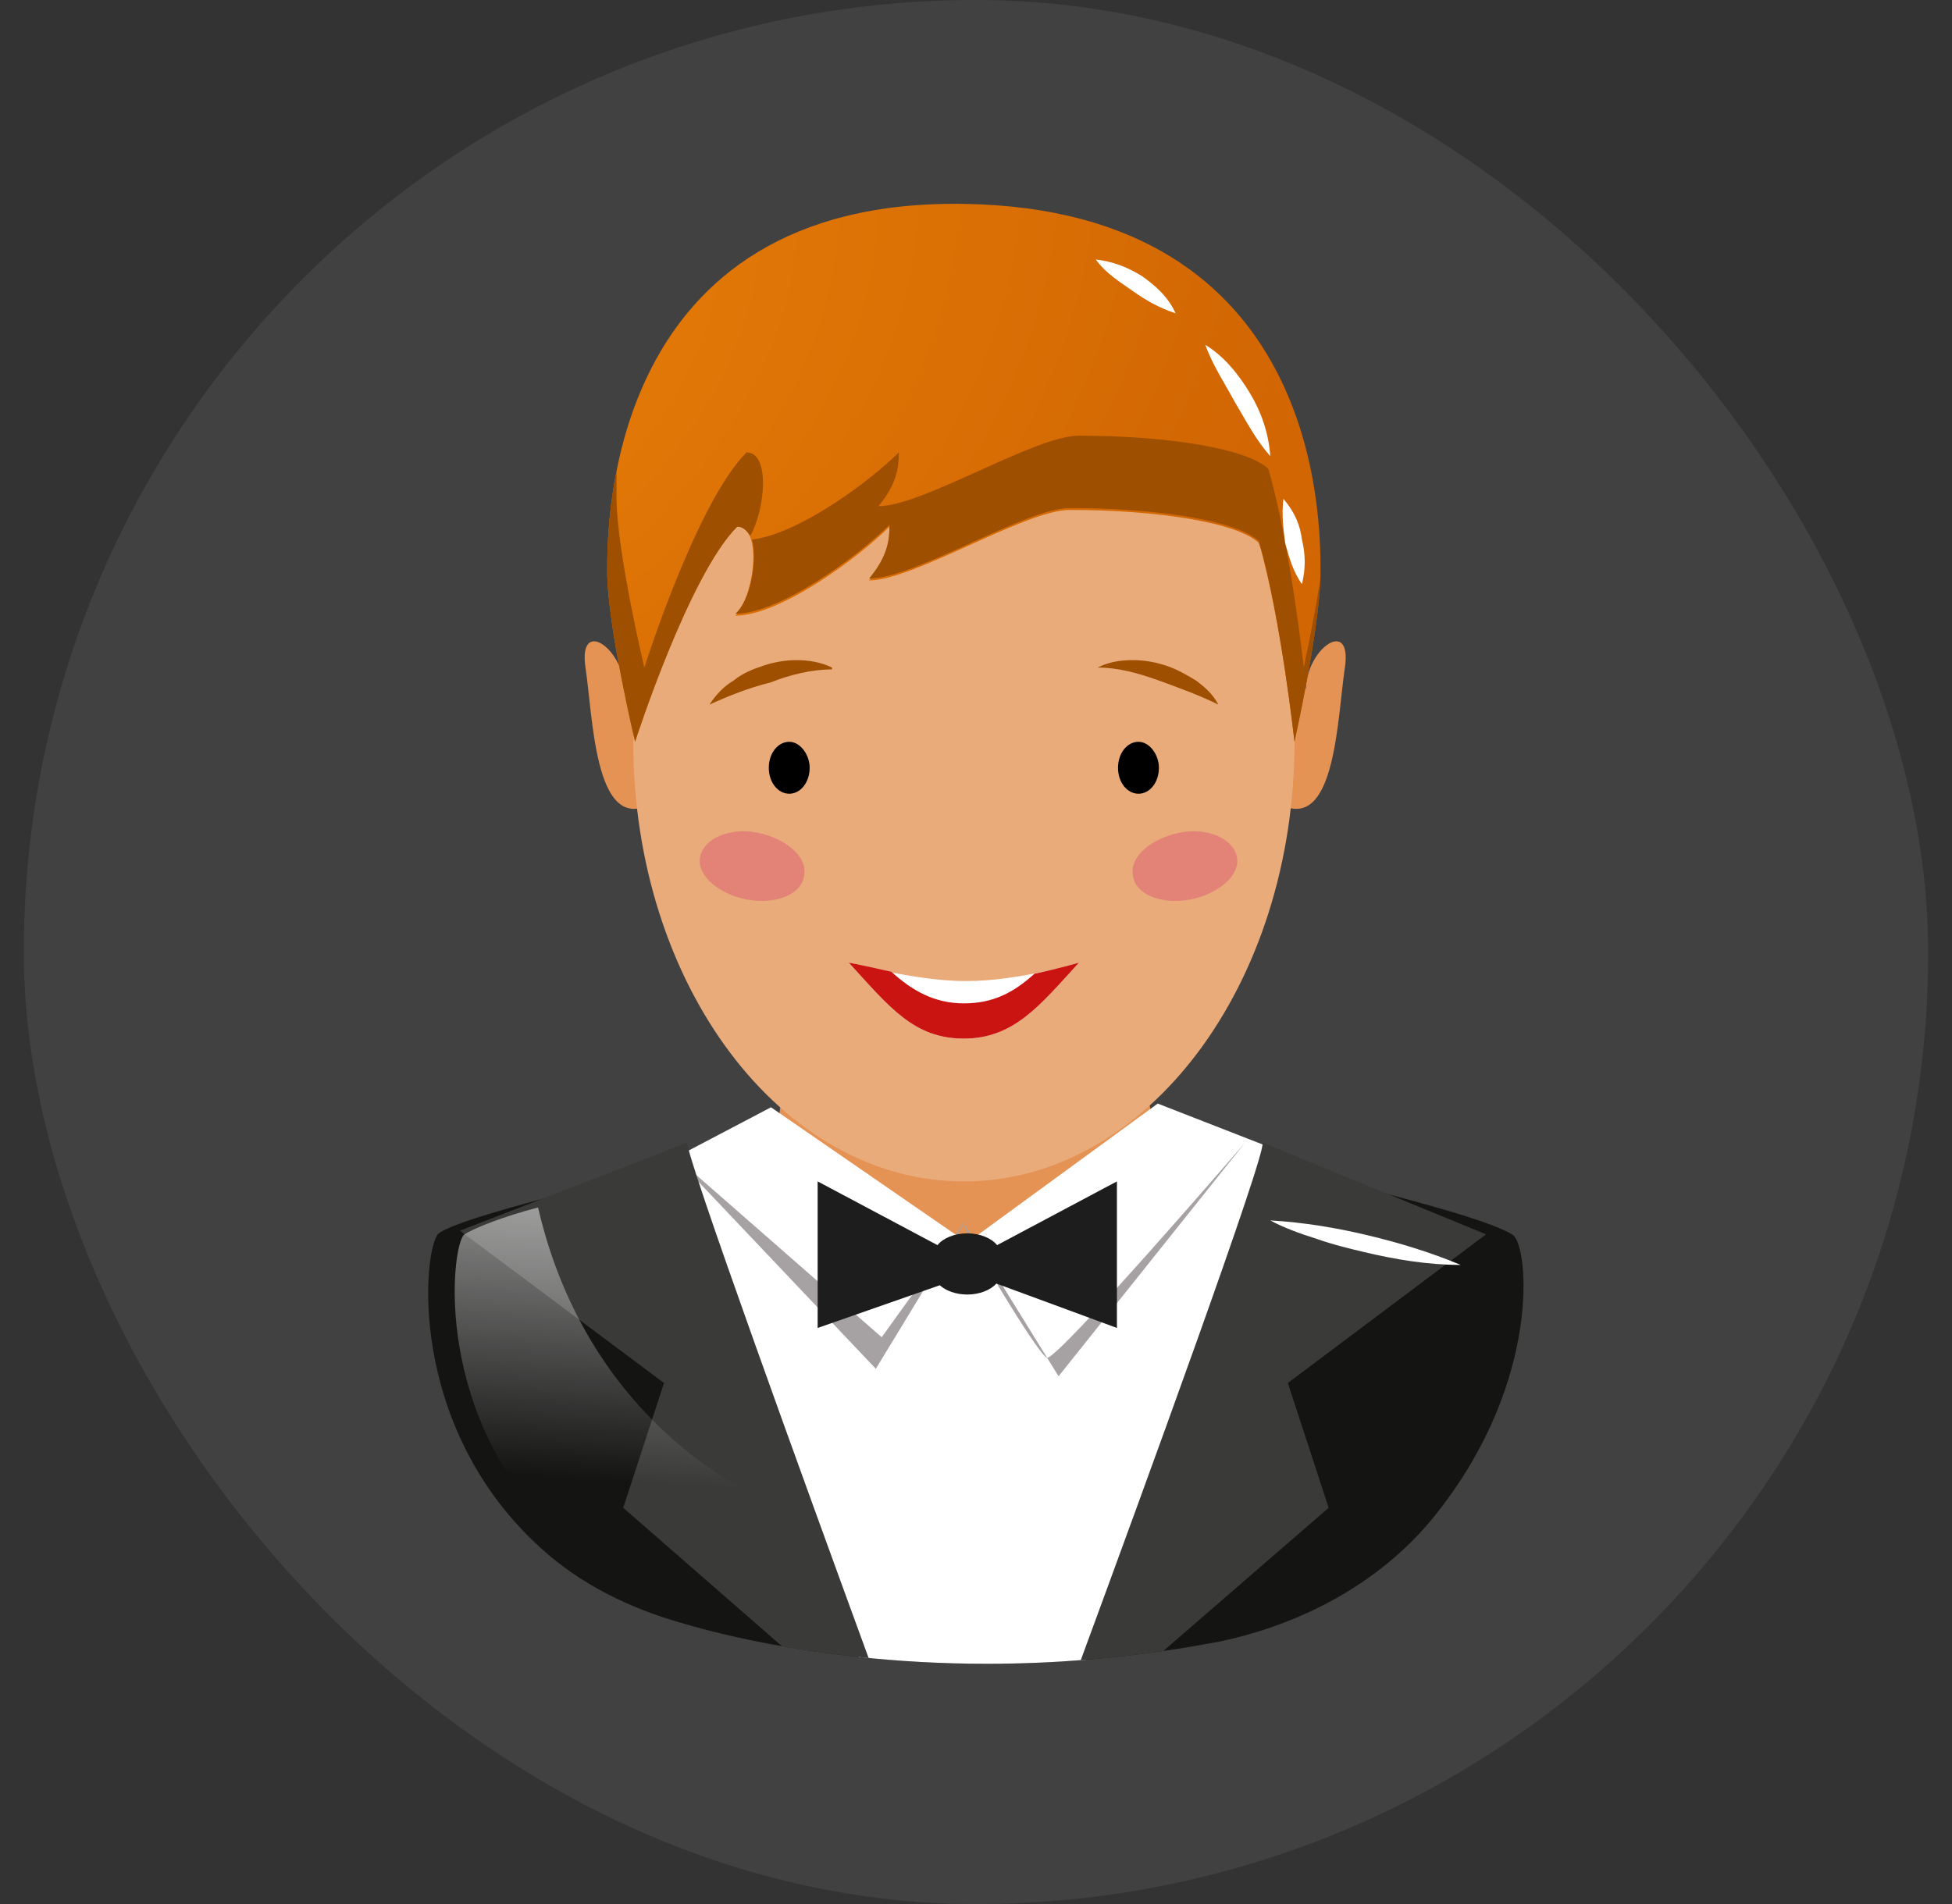 <svg width="41" height="40" viewBox="0 0 41 40" fill="none" xmlns="http://www.w3.org/2000/svg">
<rect x="0" y="0" width="41" height="40" fill="#333333" stroke="none"/>
<rect x="0.5" width="40" height="40" rx="20" fill="white" fill-opacity="0.07"/>
<path d="M27.428 14.454C27.467 13.597 28.404 12.973 28.248 14.025C28.091 15.078 28.052 17.338 26.999 16.948C25.946 16.52 27.428 14.454 27.428 14.454Z" fill="#E59354"/>
<path d="M13.117 14.454C13.078 13.597 12.142 12.973 12.298 14.025C12.454 15.078 12.493 17.338 13.546 16.948C14.639 16.52 13.117 14.454 13.117 14.454Z" fill="#E59354"/>
<path d="M20.292 29.925C22.422 29.925 24.329 29.068 25.525 27.743C24.777 27.47 24.179 26.613 24.179 25.795V23.534C24.179 22.677 23.506 21.976 22.684 21.976H17.862C17.04 21.976 16.367 22.677 16.367 23.534V25.795C16.367 26.613 15.769 27.47 15.059 27.743C16.255 29.068 18.161 29.925 20.292 29.925Z" fill="#E59354"/>
<path d="M20.245 24.82C24.081 24.82 27.19 20.685 27.19 15.584C27.19 10.484 24.081 6.349 20.245 6.349C16.41 6.349 13.301 10.484 13.301 15.584C13.301 20.685 16.41 24.82 20.245 24.82Z" fill="#EAAB7A"/>
<path d="M27.189 15.584C27.189 15.584 26.916 13.051 26.448 11.414C26.019 10.985 24.341 10.713 22.469 10.713C21.532 10.713 19.191 12.194 18.255 12.194C18.645 11.726 18.684 11.375 18.684 11.063C18.021 11.726 16.382 12.934 15.446 12.934C15.836 12.544 16.031 11.063 15.485 11.063C14.432 12.116 13.339 15.584 13.339 15.584C13.339 15.584 12.754 13.129 12.754 11.999C12.754 10.985 12.754 4.166 20.245 4.283C27.736 4.4 27.736 10.908 27.736 11.999C27.736 13.129 27.189 15.584 27.189 15.584Z" fill="url(#paint0_radial_208_562)"/>
<path d="M15.758 11.258C16.07 10.713 16.187 9.505 15.68 9.505C14.627 10.557 13.534 14.025 13.534 14.025C13.534 14.025 12.949 11.57 12.949 10.44C12.949 10.323 12.949 10.128 12.949 9.895C12.754 10.869 12.754 11.687 12.754 11.999C12.754 13.129 13.339 15.584 13.339 15.584C13.339 15.584 14.471 12.077 15.485 11.064C15.602 11.064 15.68 11.142 15.758 11.258Z" fill="#9F4F00"/>
<path d="M27.384 14.024C27.384 14.024 27.111 11.492 26.643 9.855C26.213 9.426 24.536 9.153 22.663 9.153C21.727 9.153 19.386 10.634 18.45 10.634C18.84 10.166 18.879 9.816 18.879 9.504C18.254 10.127 16.772 11.219 15.796 11.336C15.914 11.803 15.757 12.622 15.445 12.894C16.382 12.894 18.02 11.686 18.684 11.024C18.684 11.336 18.645 11.686 18.254 12.154C19.23 12.154 21.532 10.673 22.468 10.673C24.341 10.673 26.018 10.946 26.448 11.375C26.916 13.05 27.189 15.583 27.189 15.583C27.189 15.583 27.696 13.323 27.735 12.154C27.579 13.128 27.384 14.024 27.384 14.024Z" fill="#9F4F00"/>
<path d="M14.9 14.803C15.056 14.57 15.213 14.414 15.408 14.297C15.603 14.141 15.798 14.063 16.032 13.985C16.266 13.907 16.5 13.868 16.734 13.868C16.968 13.868 17.241 13.907 17.475 14.024V14.063C17.046 14.063 16.578 14.18 16.188 14.336C15.72 14.453 15.33 14.609 14.9 14.803Z" fill="#9F4F00"/>
<path d="M25.59 14.803C25.2 14.609 24.77 14.453 24.341 14.297C23.912 14.141 23.483 14.024 23.054 14.024C23.288 13.907 23.522 13.868 23.795 13.868C24.029 13.868 24.263 13.907 24.497 13.985C24.731 14.063 24.926 14.18 25.122 14.297C25.278 14.414 25.473 14.57 25.59 14.803Z" fill="#9F4F00"/>
<path d="M20.245 21.819C21.299 21.819 21.845 21.118 22.664 20.222C22.664 20.222 21.416 20.611 20.284 20.611C19.231 20.611 17.826 20.222 17.826 20.222C18.684 21.157 19.192 21.819 20.245 21.819Z" fill="white"/>
<path d="M20.245 21.079C19.621 21.079 19.153 20.806 18.724 20.416C18.216 20.3 17.826 20.222 17.826 20.222C18.684 21.157 19.192 21.819 20.245 21.819C21.299 21.819 21.845 21.118 22.664 20.222C22.664 20.222 22.274 20.339 21.728 20.456C21.299 20.845 20.869 21.079 20.245 21.079Z" fill="#CA1412"/>
<path d="M26.956 10.479C27.19 10.751 27.307 11.024 27.346 11.336C27.424 11.648 27.424 11.959 27.346 12.271C27.151 11.998 27.073 11.687 26.995 11.414C26.956 11.102 26.917 10.829 26.956 10.479Z" fill="white"/>
<path d="M25.316 7.245C25.707 7.479 26.019 7.869 26.253 8.258C26.487 8.648 26.643 9.077 26.682 9.583C26.37 9.233 26.175 8.843 25.941 8.453C25.707 8.024 25.473 7.674 25.316 7.245Z" fill="white"/>
<path d="M23.015 5.452C23.366 5.491 23.678 5.608 23.99 5.803C24.263 5.998 24.536 6.232 24.692 6.582C24.341 6.465 24.068 6.309 23.795 6.115C23.522 5.92 23.249 5.764 23.015 5.452Z" fill="white"/>
<path d="M17.006 16.13C17.006 16.441 16.811 16.675 16.577 16.675C16.343 16.675 16.148 16.441 16.148 16.13C16.148 15.818 16.343 15.584 16.577 15.584C16.811 15.584 17.006 15.857 17.006 16.13Z" fill="black"/>
<path d="M24.342 16.13C24.342 16.441 24.147 16.675 23.913 16.675C23.678 16.675 23.483 16.441 23.483 16.13C23.483 15.818 23.678 15.584 23.913 15.584C24.147 15.584 24.342 15.857 24.342 16.13Z" fill="black"/>
<path d="M25.98 18.001C26.058 18.39 25.59 18.78 25.005 18.897C24.381 19.014 23.835 18.78 23.796 18.39C23.718 18.001 24.186 17.611 24.771 17.494C25.356 17.377 25.902 17.611 25.98 18.001Z" fill="#E38378"/>
<path d="M14.705 18.001C14.627 18.39 15.095 18.78 15.68 18.897C16.304 19.014 16.851 18.78 16.89 18.39C16.968 18.001 16.5 17.611 15.914 17.494C15.329 17.377 14.783 17.611 14.705 18.001Z" fill="#E38378"/>
<path d="M31.785 25.951C31.337 25.639 29.336 25.133 28.275 24.86C27.214 24.548 26.357 24.314 26.316 24.314C26.316 24.314 22.846 26.458 20.519 26.458C18.193 26.458 14.764 24.275 14.723 24.275C14.682 24.275 13.784 24.548 12.723 24.821C11.662 25.133 9.661 25.6 9.212 25.912C8.886 26.224 8.519 29.965 11.376 32.537C12.192 33.277 13.213 33.784 14.315 34.096C15.621 34.485 17.907 34.953 20.724 34.953C22.724 34.953 24.397 34.719 25.622 34.485C27.459 34.096 29.132 33.16 30.234 31.718C32.357 28.991 32.112 26.224 31.785 25.951Z" fill="#141413"/>
<path d="M16.194 23.262L13.377 24.742L18.038 34.81C18.859 34.898 19.761 34.953 20.725 34.953C21.465 34.953 22.161 34.921 22.806 34.869L27.215 24.314L24.317 23.184L20.316 26.106L16.194 23.262Z" fill="white"/>
<path d="M14.11 24.235L18.396 28.756L20.315 25.599L18.519 28.093L14.11 24.235Z" fill="#A6A1A2"/>
<path d="M24.43 34.688L27.907 31.676L27.05 29.054L31.213 25.931L26.519 24.003C26.611 24.206 23.998 31.353 22.7 34.878C23.325 34.83 23.904 34.763 24.43 34.688Z" fill="#3A3B39"/>
<path d="M18.245 34.833C16.951 31.293 14.376 24.205 14.437 24.003L9.661 25.854L13.947 29.054L13.09 31.676L16.428 34.588C16.98 34.684 17.588 34.769 18.245 34.833Z" fill="#3A3B39"/>
<path d="M20.234 25.679C20.193 25.756 21.785 28.445 21.989 28.523C22.194 28.601 26.153 24.003 26.153 24.003L22.234 28.913L20.234 25.679Z" fill="#A6A1A2"/>
<path d="M20.928 26.965L23.46 27.898V24.819L20.943 26.158C20.828 26.013 20.583 25.91 20.316 25.91C20.05 25.91 19.805 26.012 19.691 26.158L17.174 24.819V27.898L19.74 27.001C19.867 27.118 20.084 27.196 20.316 27.196C20.572 27.196 20.808 27.102 20.928 26.965Z" fill="#1D1D1D"/>
<path d="M26.682 25.639C27.376 25.678 28.07 25.794 28.723 25.95C29.376 26.106 30.029 26.301 30.682 26.574C29.988 26.574 29.294 26.457 28.641 26.301C28.314 26.223 27.988 26.145 27.661 26.028C27.294 25.912 26.967 25.794 26.682 25.639Z" fill="white"/>
<path d="M26.044 33.316C22.458 33.316 19.549 32.708 17.876 32.213C16.481 31.833 15.206 31.186 14.13 30.235C12.457 28.752 11.66 26.926 11.301 25.366C10.584 25.556 9.986 25.785 9.747 25.937C9.468 26.203 9.07 29.855 11.859 32.365C12.656 33.088 13.652 33.583 14.728 33.887C16.003 34.267 18.234 34.724 20.984 34.724C22.936 34.724 24.57 34.496 25.765 34.267C26.682 34.077 27.558 33.735 28.315 33.279C27.598 33.316 26.841 33.316 26.044 33.316Z" fill="url(#paint1_linear_208_562)"/>
<defs>
<radialGradient id="paint0_radial_208_562" cx="0" cy="0" r="1" gradientUnits="userSpaceOnUse" gradientTransform="translate(4.732 6.344) rotate(-18.952) scale(24.046 16.972)">
<stop stop-color="#ED8409"/>
<stop offset="1" stop-color="#D16603"/>
</radialGradient>
<linearGradient id="paint1_linear_208_562" x1="26.422" y1="20.486" x2="25.747" y2="31.867" gradientUnits="userSpaceOnUse">
<stop stop-color="white"/>
<stop offset="1" stop-color="white" stop-opacity="0"/>
</linearGradient>
</defs>
</svg>
